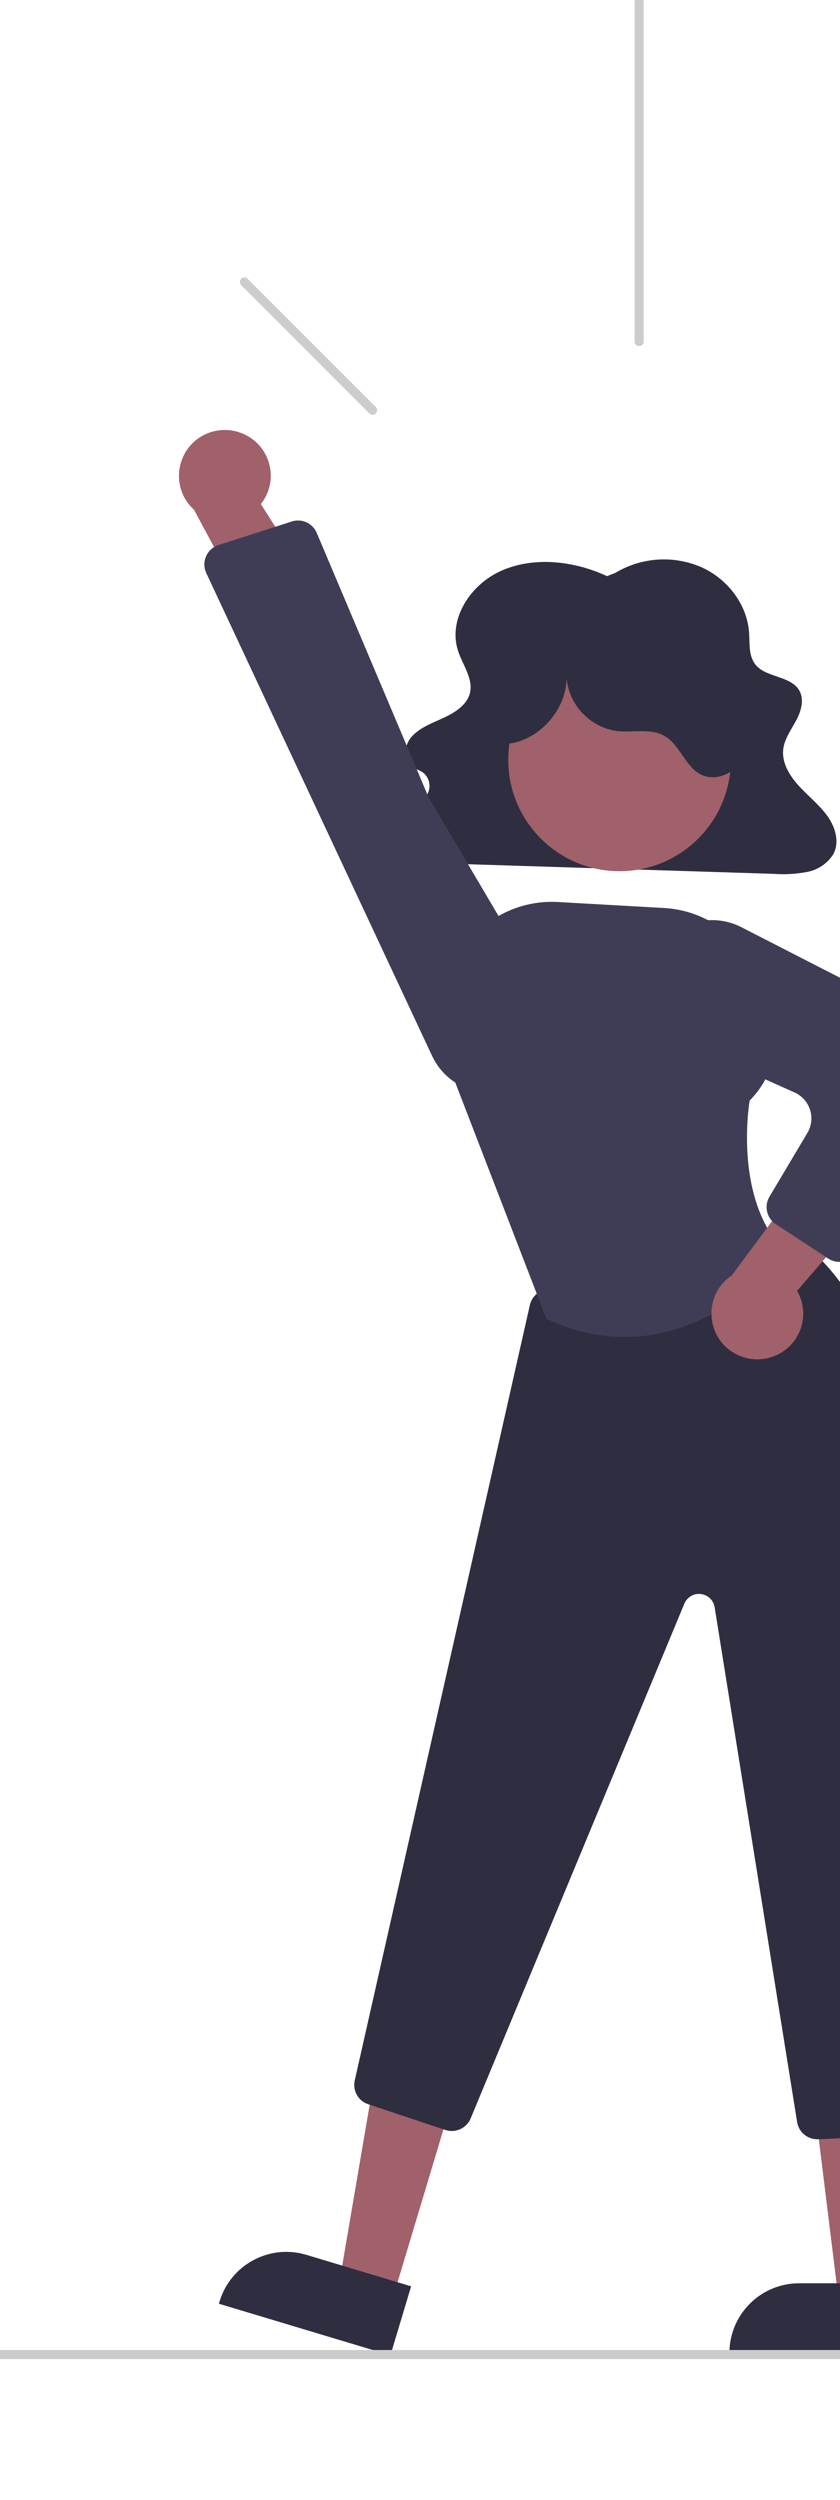 <?xml version="1.0" encoding="utf-8"?>
<svg viewBox="502.581 9.894 185.392 551.445" xmlns="http://www.w3.org/2000/svg">
  <path d="M 376.929 209.233 C 369.832 205.931 361.118 204.849 353.897 207.917 C 346.676 210.985 341.753 218.849 344.088 225.808 C 345.146 228.963 347.558 232.066 346.618 235.253 C 345.895 237.706 343.373 239.325 340.896 240.477 C 338.418 241.628 335.709 242.596 333.917 244.538 C 332.126 246.48 331.752 249.823 333.99 251.33 C 334.727 251.826 335.649 252.061 336.364 252.584 C 337.613 253.599 338.08 255.294 337.528 256.806 C 336.932 258.29 335.947 259.586 334.677 260.557 C 332.137 262.748 328.779 265.255 329.568 268.365 C 330.162 270.052 331.542 271.343 333.265 271.823 C 335.028 272.332 336.857 272.573 338.692 272.54 L 413.658 274.901 C 416.133 275.087 418.621 274.948 421.06 274.488 C 423.456 274.051 425.562 272.636 426.873 270.583 C 428.308 267.925 427.366 264.652 425.593 262.171 C 423.82 259.69 421.311 257.732 419.238 255.454 C 417.164 253.175 415.468 250.331 415.834 247.386 C 416.126 245.029 417.681 242.992 418.797 240.85 C 419.913 238.708 420.561 236.031 419.116 234.061 C 417.079 231.284 412.189 231.535 409.873 228.948 C 408.125 226.995 408.463 224.184 408.289 221.667 C 407.871 215.61 403.678 209.89 397.709 207.234 C 391.551 204.591 384.498 205.071 378.755 208.525 Z" fill="#2f2e41" transform="matrix(1, 0, 0, 1, 259.616, -72.26)"/>
  <polygon points="329.556 589.388 317.815 585.86 325.834 538.893 343.163 544.1 329.556 589.388" fill="#a0616a" transform="matrix(1, 0, 0, 1, 259.616, -72.26)"/>
  <path d="M 329.131 601.668 L 291.273 590.294 L 291.417 589.815 C 293.861 581.676 302.441 577.061 310.579 579.506 L 310.58 579.506 L 333.703 586.454 Z" fill="#2f2e41" transform="matrix(1, 0, 0, 1, 259.616, -72.26)"/>
  <polygon points="440.353 589.785 428.093 589.784 422.261 542.495 440.355 542.497 440.353 589.785" fill="#a0616a" transform="matrix(1, 0, 0, 1, 259.616, -72.26)"/>
  <path d="M 443.479 601.668 L 403.949 601.667 L 403.949 601.167 C 403.949 592.669 410.838 585.781 419.335 585.781 L 419.336 585.781 L 443.48 585.782 Z" fill="#2f2e41" transform="matrix(1, 0, 0, 1, 259.616, -72.26)"/>
  <path d="M 423.335 554.018 C 421.125 554.017 419.243 552.412 418.893 550.23 L 400.69 436.676 C 400.263 434.015 397.116 432.814 395.026 434.514 C 394.576 434.88 394.224 435.351 394.002 435.886 L 346.84 549.423 C 345.929 551.596 343.5 552.704 341.262 551.967 L 324.227 546.288 C 322.029 545.562 320.744 543.283 321.261 541.027 L 359.91 370.006 C 360.296 368.325 361.603 367.01 363.282 366.614 L 415.114 354.582 C 416.403 354.289 417.756 354.57 418.822 355.351 C 452.952 380.15 450.069 461.173 443.708 549.149 C 443.544 551.429 441.697 553.224 439.414 553.323 L 423.532 554.014 C 423.466 554.016 423.4 554.018 423.335 554.018 Z" fill="#2f2e41" transform="matrix(1, 0, 0, 1, 259.616, -72.26)"/>
  <circle cx="379.703" cy="249.759" r="24.561" fill="#a0616a" transform="matrix(1, 0, 0, 1, 259.616, -72.26)"/>
  <path d="M 380.763 377.056 C 374.867 377.019 369.053 375.675 363.739 373.122 L 363.557 373.037 L 363.484 372.848 L 341.455 315.772 L 341.036 305.855 C 340.441 291.813 352.094 280.323 366.126 281.115 L 389.514 282.432 C 402.053 283.145 411.877 293.483 411.951 306.043 C 412.558 307.21 416.872 316.335 408.418 324.908 C 408.102 326.86 405.144 347.155 416.304 358.315 L 416.618 358.629 L 416.344 358.977 C 416.166 359.204 401.834 377.053 380.763 377.056 Z" fill="#3f3d56" transform="matrix(1, 0, 0, 1, 259.616, -72.26)"/>
  <path d="M 413.605 381.362 C 419.49 379.228 422.016 372.293 418.882 366.874 L 442.241 339.831 L 423.826 337.434 L 404.468 363.482 C 398.003 367.816 398.654 377.522 405.639 380.954 C 408.127 382.176 411.006 382.323 413.605 381.362 Z" fill="#a0616a" transform="matrix(1, 0, 0, 1, 259.616, -72.26)"/>
  <path d="M 428.21 360.489 C 427.332 360.489 426.474 360.232 425.741 359.749 L 414.188 352.172 C 412.169 350.853 411.552 348.176 412.789 346.107 L 421.153 332.055 C 423.071 328.833 421.751 324.658 418.329 323.124 L 394.301 312.351 C 388.215 309.589 384.849 302.984 386.189 296.436 L 386.189 296.436 C 388.115 287.241 398.26 282.398 406.621 286.682 L 443.073 305.361 C 453.526 310.717 456.751 324.126 449.878 333.65 L 431.858 358.62 C 431.014 359.794 429.656 360.49 428.21 360.489 Z" fill="#3f3d56" transform="matrix(1, 0, 0, 1, 259.616, -72.26)"/>
  <path d="M 354.576 246.267 C 362.332 245.645 368.772 237.896 367.966 230.156 C 367.778 236.76 372.569 242.456 379.107 243.402 C 382.665 243.794 386.565 242.718 389.662 244.513 C 393.092 246.501 394.19 251.328 397.763 253.046 C 401.216 254.705 405.601 252.442 407.307 249.012 C 409.012 245.583 408.594 241.462 407.463 237.802 C 400.416 214.988 371.609 207.894 354.774 224.827 C 351.512 228.108 348.923 232.288 348.503 236.895 C 348.083 241.502 350.22 246.501 354.357 248.57 Z" fill="#2f2e41" transform="matrix(1, 0, 0, 1, 259.616, -72.26)"/>
  <path d="M 297.435 178.233 C 302.946 181.203 304.432 188.433 300.54 193.336 L 319.699 223.501 L 301.132 223.183 L 285.785 194.587 C 280.022 189.355 282.084 179.848 289.496 177.473 C 292.134 176.627 295.005 176.902 297.435 178.233 Z" fill="#a0616a" transform="matrix(1, 0, 0, 1, 259.616, -72.26)"/>
  <path d="M 312.878 199.713 L 337.551 258.014 L 363.42 301.878 C 368.093 309.802 364.106 320.009 355.3 322.668 L 355.3 322.668 C 348.556 324.67 341.36 321.457 338.349 315.099 L 288.492 208.567 C 287.343 206.111 288.61 203.205 291.191 202.376 L 307.357 197.183 C 307.664 197.084 307.979 197.018 308.3 196.985 C 310.26 196.787 312.119 197.895 312.878 199.713 Z" fill="#3f3d56" transform="matrix(1, 0, 0, 1, 259.616, -72.26)"/>
  <path d="M 544.171 602.501 L -211.829 602.501 C -212.599 602.501 -213.08 601.668 -212.695 601.001 C -212.516 600.692 -212.186 600.501 -211.829 600.501 L 544.171 600.501 C 544.941 600.501 545.422 601.334 545.037 602.001 C 544.859 602.311 544.528 602.501 544.171 602.501 Z" fill="#ccc" transform="matrix(1, 0, 0, 1, 259.616, -72.26)"/>
  <path d="M 385.029 75.501 L 385.029 157.501 C 385.029 158.271 384.196 158.752 383.529 158.367 C 383.22 158.189 383.029 157.858 383.029 157.501 L 383.029 75.501 C 383.029 74.731 383.863 74.25 384.529 74.635 C 384.839 74.814 385.029 75.144 385.029 75.501 Z" fill="#ccc" transform="matrix(1, 0, 0, 1, 259.616, -72.26)"/>
  <path d="M 296.204 145.066 L 324.488 173.35 C 325.032 173.895 325.962 173.646 326.161 172.902 C 326.254 172.557 326.155 172.189 325.902 171.936 L 297.618 143.652 C 297.075 143.106 296.145 143.353 295.944 144.096 C 295.85 144.443 295.949 144.813 296.204 145.066 Z" fill="#ccc" transform="matrix(1, 0, 0, 1, 259.616, -72.26)"/>
</svg>
